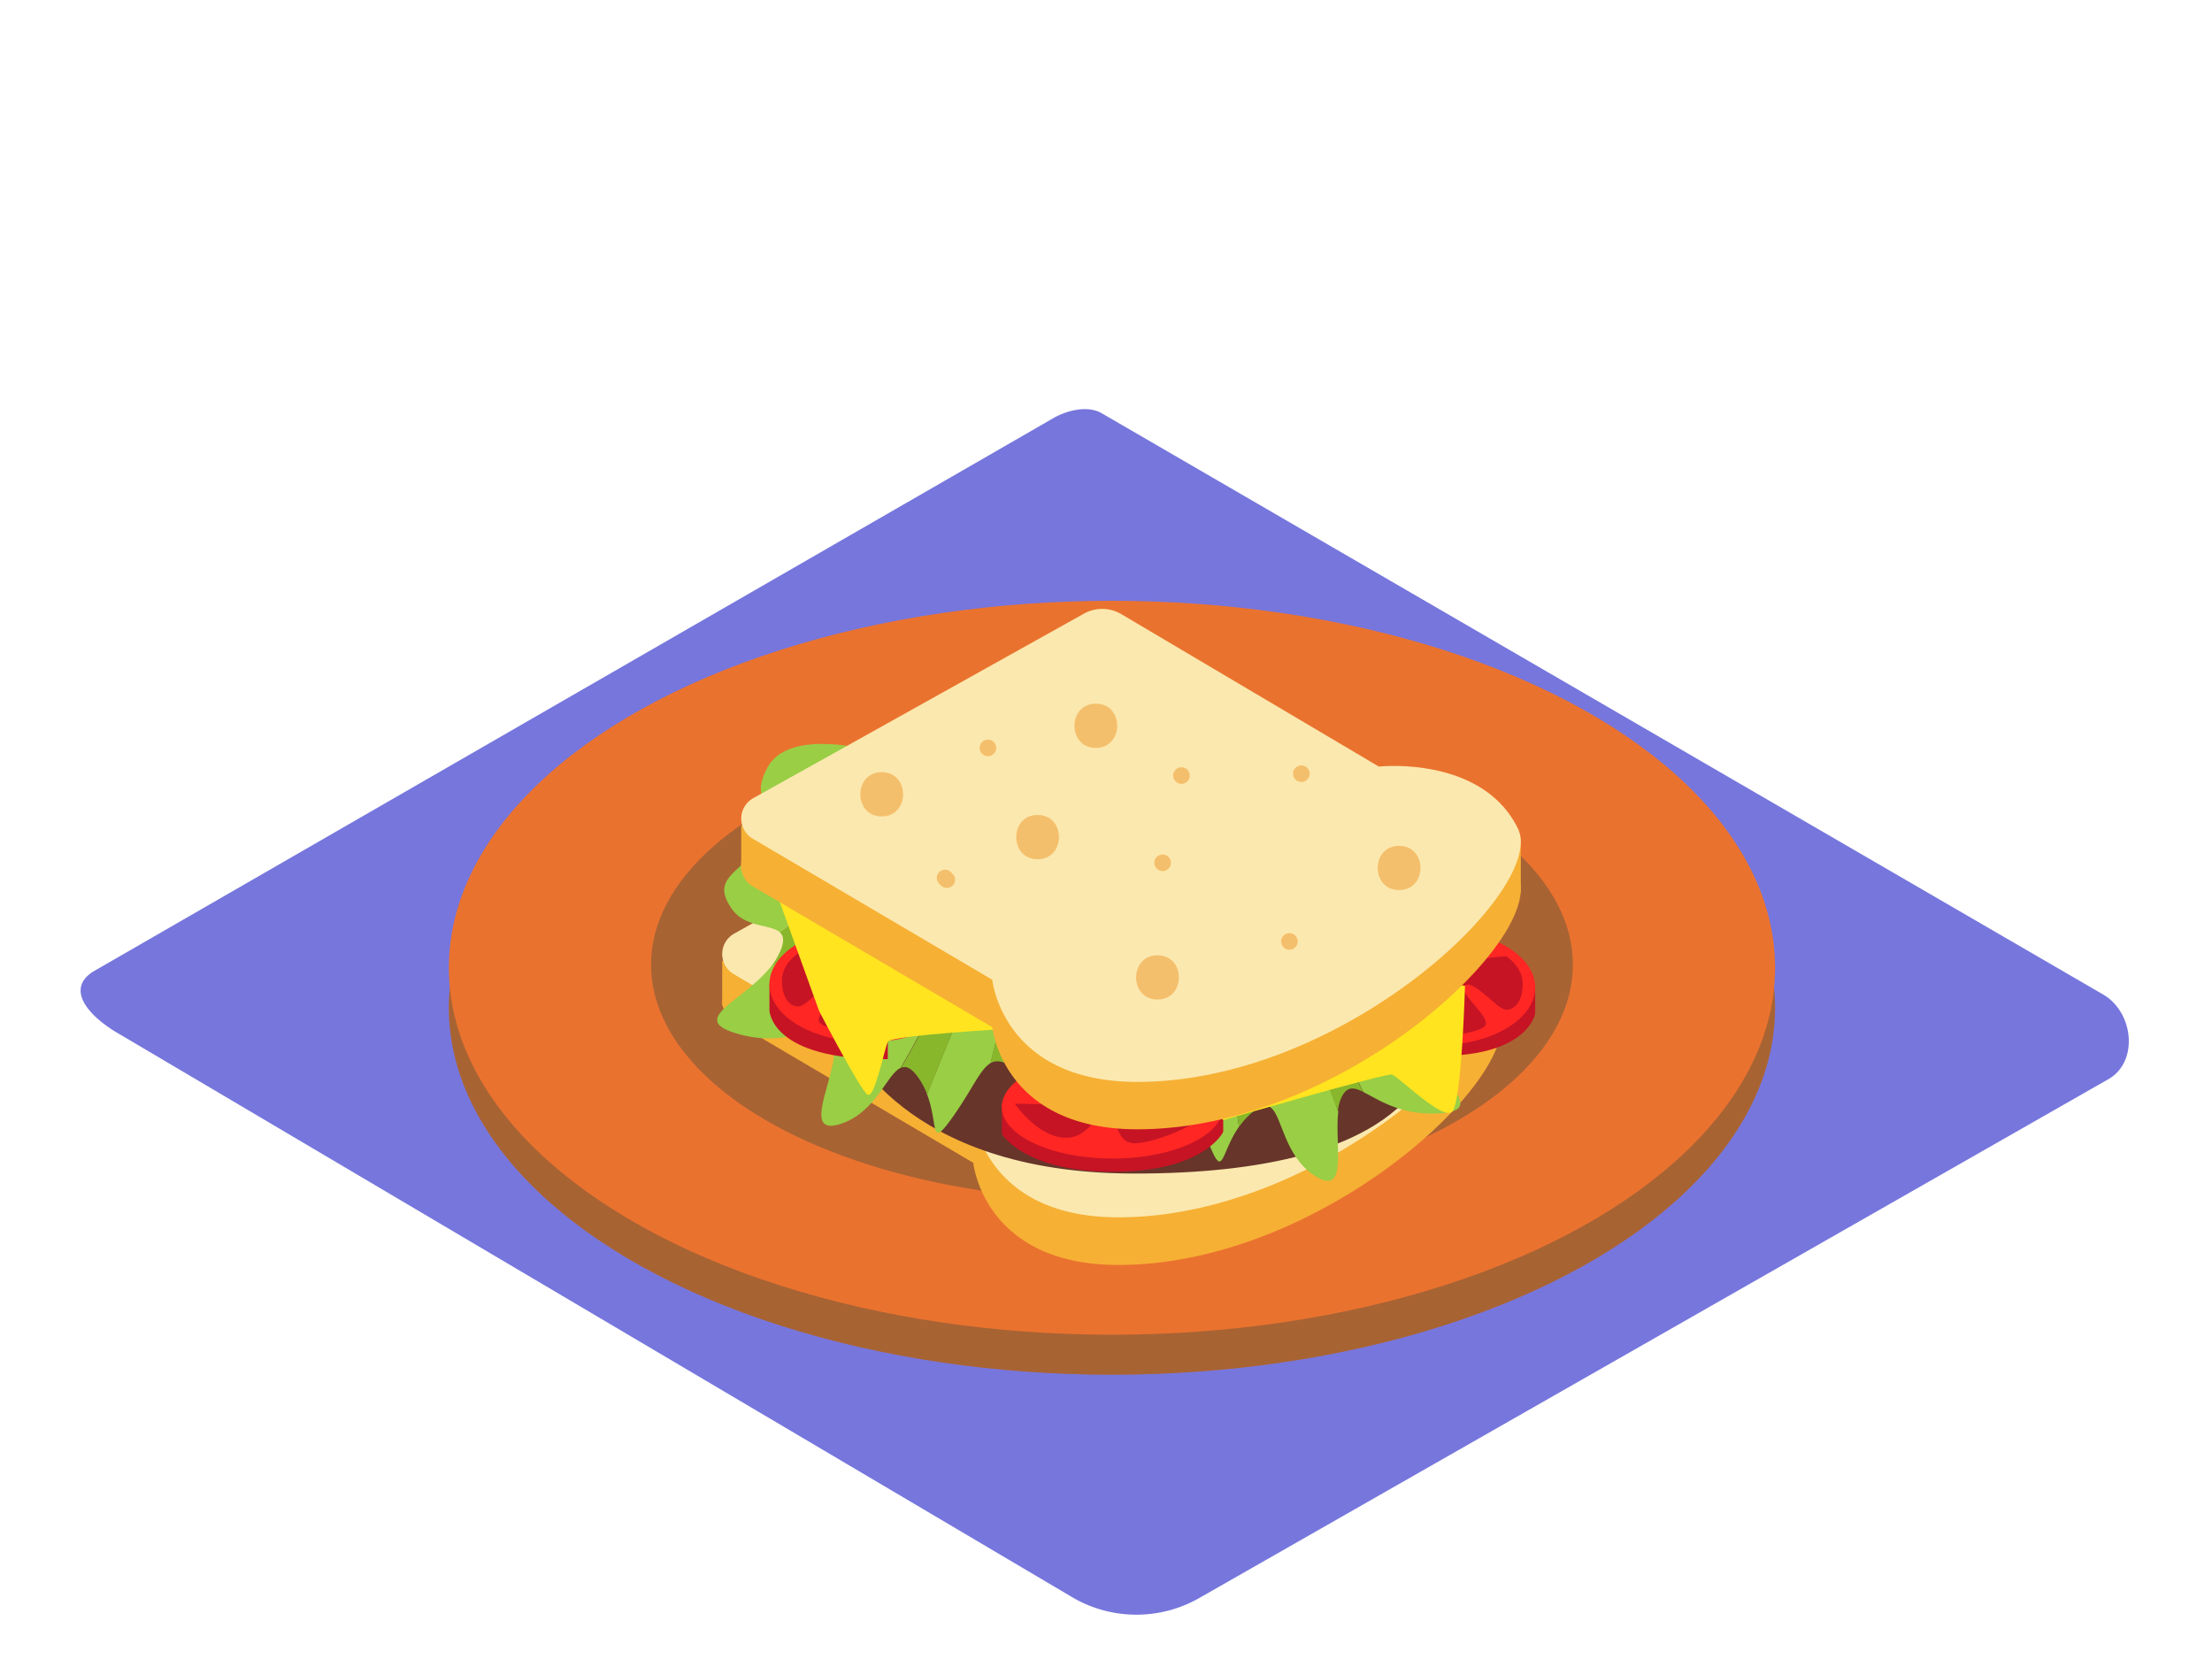 <svg id="Layer_2" data-name="Layer 2" xmlns="http://www.w3.org/2000/svg" viewBox="0 0 400 300" width="406" height="306" class="illustration styles_illustrationTablet__1DWOa"><title>PP</title><path d="M194.28,288.31,21.78,186.36c-5.49-3.08-10.2-8.15-4.85-11.46L190.05,75.12c2.6-1.61,6.54-2.66,9.18-1.13L380.31,179.09c5.49,3.19,6.48,12.1,1,15.29L217,288.15A22.94,22.94,0,0,1,194.28,288.31Z" fill="#7676dd"></path><ellipse cx="201.08" cy="181.49" rx="119.91" ry="66.36" fill="#ea722f"></ellipse><ellipse cx="201.08" cy="181.49" rx="119.91" ry="66.36" fill="#093e3e" opacity="0.29"></ellipse><ellipse cx="201.08" cy="174.26" rx="119.91" ry="66.36" fill="#ea722f"></ellipse><ellipse cx="201.08" cy="173.7" rx="83.35" ry="42.6" fill="#093e3e" opacity="0.29"></ellipse><polyline points="130.6 173.02 130.6 181.14 237.8 185.23 271.56 185.23 271.56 175.13" fill="#f6b034"></polyline><path d="M132.68,184,176,209.53S177.81,228,202.23,228c37.37,0,74.12-34.95,68.82-45.81C264.58,168.93,245.9,171,245.9,171l-46.56-27.56a6.8,6.8,0,0,0-6.78-.09l-59.8,33.37A4.22,4.22,0,0,0,132.68,184Z" fill="#f6b034"></path><path d="M132.68,175.41,176,200.92s1.81,18.47,26.23,18.47c37.37,0,74.12-34.95,68.82-45.81-6.47-13.26-25.15-11.21-25.15-11.21l-46.56-27.56a6.8,6.8,0,0,0-6.78-.09l-59.8,33.37A4.22,4.22,0,0,0,132.68,175.41Z" fill="#fbe8ae"></path><path d="M152.77,187.12c.45.61,10.26,24.27,52.11,24.35,49.22.1,53.38-18.75,54.28-22.23s.3-11,0-10.9-103.67.76-105,2.27S152.77,187.12,152.77,187.12Z" fill="#67352a"></path><path d="M226.14,149.09c-.38-1-.75-2-1.12-3l6.73-.31a60.46,60.46,0,0,0,5.88,11.77,140.42,140.42,0,0,0,15.45,24.92,54.6,54.6,0,0,0,3.93,5.07c3.32,7.26,12.57,12.82,2.52,13.08-6.59.17-10.46-2.65-13-3.89q-4.86-10.1-9.32-20.37C233.77,167.16,230,158.1,226.14,149.09Z" fill="#99ce45"></path><path d="M219,146.34l3.1-.14,1.37,3.18L242,200.26c-.71,6,1.94,15.76-4.43,11.49-5.39-3.61-5.7-10.66-7.79-12.23q-2.08-7.15-3.73-14.41C224.46,172.09,221.8,159.2,219,146.34Z" fill="#99ce45"></path><path d="M213.64,148.68c0-.7-.06-1.4-.09-2.1l2.84-.13a1.16,1.16,0,0,0-.47,1.15L224.05,203c-3.44,4.9-2.75,10.06-5.72,2.33-2.07-5.4-2.57-9.05-4.11-10.51q0-22.56-.09-45.12A1.28,1.28,0,0,0,213.64,148.68Z" fill="#99ce45"></path><path d="M235.25,145.59l1.17-.05a1.08,1.08,0,0,0,.33,1.65c8.6,5.08,16,12.29,25.12,16.23a8.64,8.64,0,0,0,1,2.12c4.55,7.25,8.13,9.15,3.48,13.33-3.1,2.79-7.51,1.06-9.48,2.07-8.2-10.21-14.66-21.61-20.81-33.19C235.8,147,235.53,146.31,235.25,145.59Z" fill="#99ce45"></path><path d="M243,145.24s20.64-2.12,23.14,7.28c1.22,4.58-.61,6.06-2.27,7.22-8.41-4.7-16.75-9.51-25.11-14.31Z" fill="#99ce45"></path><path d="M208.88,147.45l.26-.66.51,0-.45.94A1.34,1.34,0,0,0,208.88,147.45Z" fill="#99ce45"></path><path d="M211.18,149.5c.06,1,.11,1.93.19,2.89a177.69,177.69,0,0,1-9.3,44.81c-1.66-.11-2.23-1.55-2.32-4.95-.16-6.11,6.47-14.54,1.52-15.82,2.13-4.57,3.17-9.61,4.84-14.36C207.61,157.8,209.32,153.62,211.18,149.5Z" fill="#99ce45"></path><path d="M206.52,195.12a1.21,1.21,0,0,0,.19.84l-1,.4c.31-.72.63-1.44.93-2.17Z" fill="#99ce45"></path><path d="M236.75,147.19a1.08,1.08,0,0,1-.33-1.65l2.36-.11c8.35,4.8,16.7,9.61,25.11,14.31-1.35.94-2.6,1.68-2,3.68C252.7,159.48,245.35,152.27,236.75,147.19Z" fill="#88b72c"></path><path d="M237.63,157.52a60.46,60.46,0,0,1-5.88-11.77l3.5-.16c.28.72.55,1.43.83,2.14,6.15,11.58,12.61,23,20.81,33.19-1,.5-1.36,1.68-.65,4.43a12.85,12.85,0,0,0,.78,2.16,54.6,54.6,0,0,1-3.93-5.07A140.42,140.42,0,0,1,237.63,157.52Z" fill="#88b72c"></path><path d="M222.13,146.19l2.89-.13c.37,1,.74,2,1.12,3,3.86,9,7.62,18.07,11,27.25q4.47,10.27,9.32,20.37c-1.73-.84-2.88-1-3.87,1a7.76,7.76,0,0,0-.66,2.53l-18.47-50.88Z" fill="#88b72c"></path><path d="M216.39,146.46l2.64-.12c2.77,12.86,5.43,25.75,7,38.78q1.66,7.25,3.73,14.41c-.78-.59-1.81-.41-3.45,1a13.42,13.42,0,0,0-2.24,2.5l-8.14-55.41A1.16,1.16,0,0,1,216.39,146.46Z" fill="#88b72c"></path><path d="M208.32,146.83l.81,0-.26.66a1.34,1.34,0,0,1,.33.26l.45-.94,3.9-.18c0,.7,0,1.4.09,2.1a1.28,1.28,0,0,1,.49,1q0,22.56.09,45.12c-1.05-1-2.59-1-5.47.27l-2,.86a1.21,1.21,0,0,1-.19-.84l.1-.93c-.3.73-.62,1.45-.93,2.17a9.56,9.56,0,0,1-3.63.85,177.69,177.69,0,0,0,9.3-44.81c-.08-1-.13-1.93-.19-2.89-1.86,4.12-3.58,8.3-5.08,12.57-1.67,4.75-2.71,9.8-4.84,14.36l-.22-.06C195.68,175.29,208.32,146.83,208.32,146.83Z" fill="#88b72c"></path><path d="M178.45,144.24l1.81-2.67-6.46-1.9a60.46,60.46,0,0,1-8.52,10,140.42,140.42,0,0,1-21,20.52,54.6,54.6,0,0,1-5,4c-5,6.26-15.27,9.46-5.57,12.1,6.36,1.73,10.79-.08,13.58-.67q7.12-8.65,13.91-17.56C166.74,160,172.55,152.07,178.45,144.24Z" fill="#99ce45"></path><path d="M186,143.26l-3-.88-2.09,2.76-30.07,45c-.73,6-5.64,14.85,1.56,12.22,6.1-2.22,8.07-9,10.48-10q3.72-6.45,7.06-13.1C174.6,167,180.25,155.09,186,143.26Z" fill="#99ce45"></path><path d="M190.69,146.83c.21-.67.39-1.34.59-2l-2.73-.8a1.16,1.16,0,0,1,.19,1.23l-21.11,51.87c2.17,5.58.28,10.42,5,3.62,3.3-4.75,4.65-8.18,6.49-9.23L190,147.71A1.28,1.28,0,0,1,190.69,146.83Z" fill="#99ce45"></path><path d="M170.44,138.67l-1.12-.33a1.08,1.08,0,0,1-.71,1.52c-9.57,2.88-18.43,8.13-28.27,9.77a8.64,8.64,0,0,1-1.49,1.81c-6.15,6-10.08,6.95-6.56,12.11,2.35,3.45,7,2.82,8.71,4.27,10.4-8,19.39-17.49,28.12-27.27C169.56,139.94,170,139.3,170.44,138.67Z" fill="#99ce45"></path><path d="M163,136.48s-19.54-7-24.21,1.55c-2.28,4.16-.86,6,.49,7.56,9.29-2.55,18.54-5.24,27.79-7.91Z" fill="#99ce45"></path><path d="M195.61,146.76c0-.24-.06-.47-.09-.7l-.49-.15c.07.34.14.68.21,1A1.34,1.34,0,0,1,195.61,146.76Z" fill="#99ce45"></path><path d="M192.88,148.2c-.29.92-.57,1.84-.87,2.76a177.69,177.69,0,0,0-1.65,45.74c1.64.29,2.54-1,3.43-4.25,1.61-5.9-2.81-15.66,2.3-15.73-1-4.94-.78-10.09-1.27-15.1C194.37,157.12,193.7,152.65,192.88,148.2Z" fill="#99ce45"></path><path d="M186.53,193.62a1.21,1.21,0,0,1-.38.77l.89.63c-.13-.78-.27-1.55-.39-2.33Z" fill="#99ce45"></path><path d="M168.61,139.86a1.08,1.08,0,0,0,.71-1.52l-2.26-.67c-9.26,2.67-18.51,5.35-27.79,7.91,1.09,1.24,2.12,2.25,1.08,4.05C150.18,148,159,142.75,168.61,139.86Z" fill="#88b72c"></path><path d="M165.28,149.69a60.46,60.46,0,0,0,8.52-10l-3.36-1c-.44.63-.87,1.26-1.32,1.88-8.73,9.78-17.72,19.31-28.12,27.27.83.72.92,2-.42,4.46a12.85,12.85,0,0,1-1.27,1.91,54.6,54.6,0,0,0,5-4A140.42,140.42,0,0,0,165.28,149.69Z" fill="#88b72c"></path><path d="M183,142.39l-2.77-.82-1.81,2.67c-5.9,7.84-11.71,15.73-17.22,23.83q-6.79,8.91-13.91,17.56c1.88-.4,3-.25,3.52,1.91a7.76,7.76,0,0,1,0,2.62l30.07-45Z" fill="#88b72c"></path><path d="M188.55,144l-2.54-.75c-5.75,11.83-11.41,23.72-16,36q-3.34,6.65-7.06,13.1c.9-.38,1.86,0,3.12,1.79a13.42,13.42,0,0,1,1.58,3l21.11-51.87A1.16,1.16,0,0,0,188.55,144Z" fill="#88b72c"></path><path d="M196.29,146.29l-.78-.23c0,.24.06.47.09.7a1.34,1.34,0,0,0-.38.17c-.07-.34-.14-.68-.21-1l-3.75-1.1c-.19.67-.38,1.35-.59,2a1.28,1.28,0,0,0-.72.88l-10.85,43.8c1.26-.72,2.74-.33,5.25,1.56.64.49,1.23.92,1.78,1.32a1.21,1.21,0,0,0,.38-.77l.12-.93c.12.78.26,1.55.39,2.33a9.56,9.56,0,0,0,3.32,1.69A177.69,177.69,0,0,1,192,151c.31-.92.58-1.84.87-2.76.82,4.44,1.49,8.91,1.93,13.42.49,5,.3,10.16,1.27,15.1h.23C201.79,177,196.29,146.29,196.29,146.29Z" fill="#88b72c"></path><path d="M139.14,176.94v5s.08,9.08,21.4,8.84v-3.17s-9.79-.82-14.1-2.84C141.41,182.46,139.38,179.29,139.14,176.94Z" fill="#c61424"></path><ellipse cx="156.88" cy="177.24" rx="17.74" ry="10.46" fill="#ff2624"></ellipse><path d="M144.4,171.59s-3,1.83-3,5,1.43,4.68,3,4.68,5.94-5.63,7.42-4.35-4.85,5.67-3.6,7.27,12.5,2.91,14.55,1.31,4.45-9-1.54-11.07S144.4,171.59,144.4,171.59Z" fill="#c61424"></path><path d="M277.61,177.52v5s-1.61,10.42-26.7,7l1.35-2.28s13.73.14,18.05-1.88C275.34,183,277.36,179.87,277.61,177.52Z" fill="#c61424"></path><ellipse cx="259.87" cy="177.82" rx="17.74" ry="10.46" fill="#ff2624"></ellipse><path d="M272.35,172.17s3,1.83,3,5-1.43,4.68-3,4.68-5.94-5.63-7.42-4.35,4.85,5.67,3.6,7.27S256,187.69,254,186.1s-4.45-9,1.54-11.07S272.35,172.17,272.35,172.17Z" fill="#c61424"></path><path d="M181.16,198.84v5.47s4,6.84,20.19,6.84,19.85-7.06,19.85-7.27v-5" fill="#c61424"></path><ellipse cx="201.18" cy="199.41" rx="20.02" ry="9.35" fill="#ff2624"></ellipse><path d="M183.51,198.84s4,5.93,9,6.15,6.12-6,8-4.39,1.31,5.8,5.33,5.37,12.55-3.88,12.75-6.56" fill="#c61424"></path><path d="M208.88,184.13c-1.3-.2-47.6,1.78-48.34,3.52s-2.36,10.31-3.66,9.55-8.76-15.12-8.76-15.12l-8.06-22.34,124.86,17.78s-.59,21-2.31,22.74-9.77-6.4-10.9-6.69-30.51,8.23-30.51,8.23Z" fill="#ffe41f"></path><polyline points="134.04 148.53 134.04 156.65 241.24 160.74 275.01 160.74 275.01 150.64" fill="#f6b034"></polyline><path d="M136.12,159.53,179.44,185s1.81,18.47,26.23,18.47c37.37,0,74.12-34.95,68.82-45.81-6.47-13.26-25.15-11.21-25.15-11.21l-46.56-27.56a6.8,6.8,0,0,0-6.78-.09l-59.8,33.37A4.22,4.22,0,0,0,136.12,159.53Z" fill="#f6b034"></path><path d="M136.12,150.92l43.32,25.51s1.81,18.47,26.23,18.47c37.37,0,74.12-34.95,68.82-45.81-6.47-13.26-25.15-11.21-25.15-11.21l-46.56-27.56a6.8,6.8,0,0,0-6.78-.09l-59.8,33.37A4.22,4.22,0,0,0,136.12,150.92Z" fill="#fbe8ae"></path><path d="M198.16,126.5c-5.15,0-5.16,8,0,8S203.32,126.5,198.16,126.5Z" fill="#f4bf6c"></path><path d="M253,152.21c-5.15,0-5.16,8,0,8S258.15,152.21,253,152.21Z" fill="#f4bf6c"></path><path d="M209.31,172c-5.15,0-5.16,8,0,8S214.47,172,209.31,172Z" fill="#f4bf6c"></path><path d="M187.63,146.63c-5.15,0-5.16,8,0,8S192.79,146.63,187.63,146.63Z" fill="#f4bf6c"></path><path d="M159.44,138.89c-5.15,0-5.16,8,0,8S164.6,138.89,159.44,138.89Z" fill="#f4bf6c"></path><path d="M210.24,153.78a1.5,1.5,0,0,0,0,3A1.5,1.5,0,0,0,210.24,153.78Z" fill="#f4bf6c"></path><path d="M235.33,137.67a1.5,1.5,0,0,0,0,3A1.5,1.5,0,0,0,235.33,137.67Z" fill="#f4bf6c"></path><path d="M233.17,168a1.5,1.5,0,0,0,0,3A1.5,1.5,0,0,0,233.17,168Z" fill="#f4bf6c"></path><path d="M213.65,138a1.5,1.5,0,0,0,0,3A1.5,1.5,0,0,0,213.65,138Z" fill="#f4bf6c"></path><path d="M178.65,133a1.5,1.5,0,0,0,0,3A1.5,1.5,0,0,0,178.65,133Z" fill="#f4bf6c"></path><path d="M172.27,157.32,172,157a1.5,1.5,0,1,0-2.12,2.12l.31.31a1.5,1.5,0,0,0,2.12-2.12Z" fill="#f4bf6c"></path></svg>